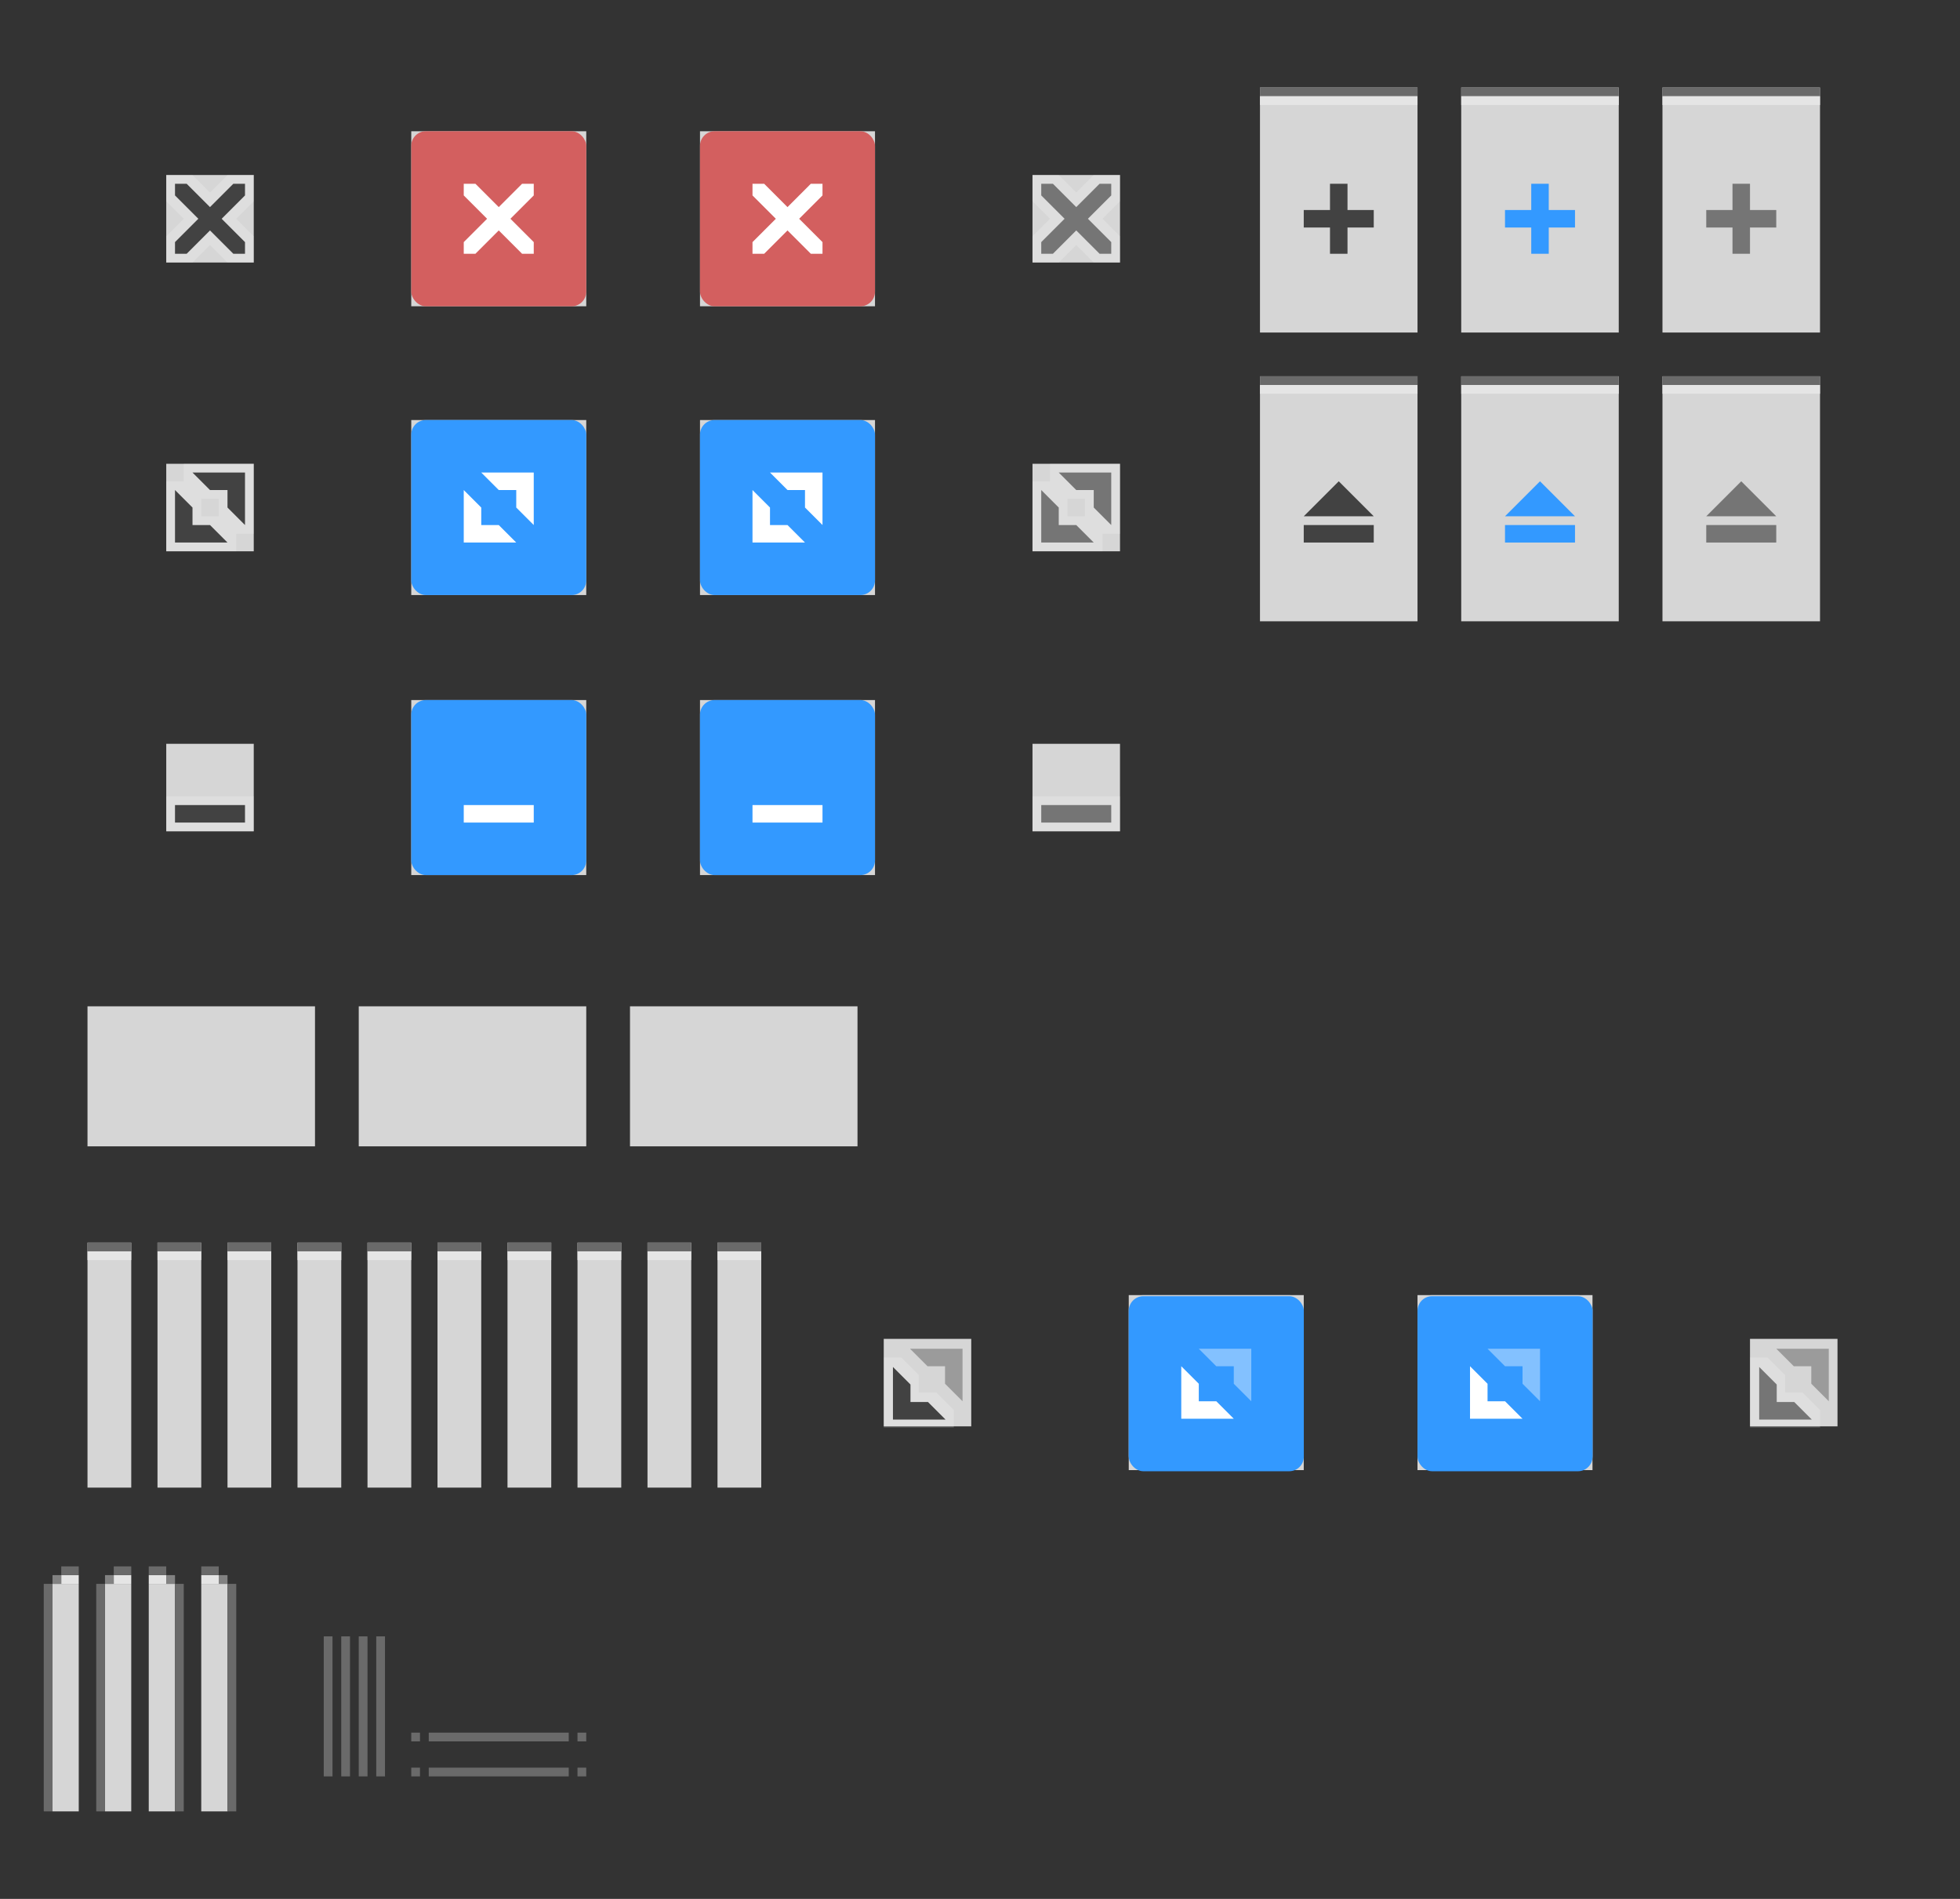 <?xml version="1.0" encoding="UTF-8" standalone="no"?>
<!-- Created with Inkscape (http://www.inkscape.org/) -->

<svg
   xmlns:osb="http://www.openswatchbook.org/uri/2009/osb"
   xmlns:dc="http://purl.org/dc/elements/1.1/"
   xmlns:cc="http://creativecommons.org/ns#"
   xmlns:rdf="http://www.w3.org/1999/02/22-rdf-syntax-ns#"
   xmlns:svg="http://www.w3.org/2000/svg"
   xmlns="http://www.w3.org/2000/svg"
   xmlns:xlink="http://www.w3.org/1999/xlink"
   xmlns:sodipodi="http://sodipodi.sourceforge.net/DTD/sodipodi-0.dtd"
   xmlns:inkscape="http://www.inkscape.org/namespaces/inkscape"
   width="224"
   height="217"
   viewBox="0 0 224 217"
   id="svg2"
   version="1.1"
   inkscape:version="0.92.2 2405546, 2018-03-11"
   sodipodi:docname="assets.svg">
  <rect x="0" y="0" width="224" height="217" fill="#333333" stroke="none"/>
  <defs
     id="defs4">
    <linearGradient
       id="selected_bg_color"
       osb:paint="solid">
      <stop
         style="stop-color:#5294e2;stop-opacity:1;"
         offset="0"
         id="stop4407" />
    </linearGradient>
    <linearGradient
       id="selected_fg_color"
       osb:paint="solid">
      <stop
         style="stop-color:#ffffffgit;stop-opacity:1;"
         offset="0"
         id="stop4402" />
    </linearGradient>
  </defs>
  <sodipodi:namedview
     id="base"
     pagecolor="#ffffff"
     bordercolor="#666666"
     borderopacity="1.0"
     inkscape:pageopacity="0.0"
     inkscape:pageshadow="2"
     inkscape:zoom="1"
     inkscape:cx="180.68611"
     inkscape:cy="181.30713"
     inkscape:document-units="px"
     inkscape:current-layer="layer1"
     showgrid="true"
     units="px"
     inkscape:snap-bbox="true"
     inkscape:bbox-paths="true"
     inkscape:bbox-nodes="true"
     inkscape:snap-bbox-edge-midpoints="false"
     inkscape:snap-bbox-midpoints="true"
     inkscape:object-paths="true"
     inkscape:snap-intersection-paths="false"
     inkscape:object-nodes="true"
     inkscape:snap-nodes="true"
     fit-margin-top="10"
     fit-margin-left="10"
     fit-margin-right="10"
     fit-margin-bottom="10"
     inkscape:window-width="1857"
     inkscape:window-height="926"
     inkscape:window-x="63"
     inkscape:window-y="27"
     inkscape:window-maximized="1">
    <inkscape:grid
       type="xygrid"
       id="grid4136"
       originx="5"
       originy="-288" />
  </sodipodi:namedview>
  <g
     inkscape:label="Ebene 1"
     inkscape:groupmode="layer"
     id="layer1"
     transform="translate(5,-547.362)">
    <rect
       style="opacity:1;fill:#d6d6d6;fill-opacity:1;stroke:none;stroke-width:1;stroke-linecap:butt;stroke-linejoin:round;stroke-miterlimit:4;stroke-dasharray:none;stroke-dashoffset:0;stroke-opacity:1"
       id="menu-active"
       width="26"
       height="16"
       x="5"
       y="662.362"
       inkscape:label="#rect4138-3" />
    <use
       x="0"
       y="0"
       xlink:href="#menu-active"
       id="menu-inactive"
       transform="translate(62,-2.2617187e-5)"
       width="100%"
       height="100%"
       inkscape:label="#use5268" />
    <use
       x="0"
       y="0"
       xlink:href="#menu-active"
       id="menu-pressed"
       transform="translate(31,-2.2617187e-5)"
       width="100%"
       height="100%"
       inkscape:label="#use5270" />
    <rect
       style="opacity:1;fill:#6a6a6a;fill-opacity:1;stroke:none;stroke-width:1;stroke-linecap:butt;stroke-linejoin:round;stroke-miterlimit:4;stroke-dasharray:none;stroke-dashoffset:0;stroke-opacity:1"
       id="right-active"
       width="1"
       height="16"
       x="-37"
       y="734.362"
       inkscape:label="#rect4138-3"
       transform="scale(-1,1)" />
    <rect
       style="opacity:1;fill:#6a6a6a;fill-opacity:1;stroke:none;stroke-width:1;stroke-linecap:butt;stroke-linejoin:round;stroke-miterlimit:4;stroke-dasharray:none;stroke-dashoffset:0;stroke-opacity:1"
       id="right-inactive"
       width="1"
       height="16"
       x="-39"
       y="734.362"
       inkscape:label="#rect4138-3"
       transform="scale(-1,1)" />
    <rect
       style="opacity:1;fill:#6a6a6a;fill-opacity:1;stroke:none;stroke-width:0.577;stroke-linecap:butt;stroke-linejoin:round;stroke-miterlimit:4;stroke-dasharray:none;stroke-dashoffset:0;stroke-opacity:1"
       id="bottom-inactive"
       width="1"
       height="16"
       x="-750.362"
       y="-60"
       inkscape:label="#rect4138-3"
       transform="matrix(0,-1,-1,0,0,0)" />
    <rect
       style="opacity:1;fill:#6a6a6a;fill-opacity:1;stroke:none;stroke-width:1;stroke-linecap:butt;stroke-linejoin:round;stroke-miterlimit:4;stroke-dasharray:none;stroke-dashoffset:0;stroke-opacity:1"
       id="left-active"
       width="1"
       height="16"
       x="-33"
       y="734.362"
       inkscape:label="#rect4138-3"
       transform="scale(-1,1)" />
    <rect
       style="opacity:1;fill:#6a6a6a;fill-opacity:1;stroke:none;stroke-width:1;stroke-linecap:butt;stroke-linejoin:round;stroke-miterlimit:4;stroke-dasharray:none;stroke-dashoffset:0;stroke-opacity:1"
       id="left-inactive"
       width="1"
       height="16"
       x="-35"
       y="734.362"
       inkscape:label="#rect4138-3"
       transform="scale(-1,1)" />
    <rect
       style="opacity:1;fill:#6a6a6a;fill-opacity:1;stroke:none;stroke-width:0.577;stroke-linecap:butt;stroke-linejoin:round;stroke-miterlimit:4;stroke-dasharray:none;stroke-dashoffset:0;stroke-opacity:1"
       id="bottom-active"
       width="1"
       height="16"
       x="-746.362"
       y="-60"
       inkscape:label="#rect4138-3"
       transform="matrix(0,-1,-1,0,0,0)" />
    <rect
       style="opacity:1;fill:#6a6a6a;fill-opacity:1;stroke:none;stroke-width:1;stroke-miterlimit:4;stroke-dasharray:none;stroke-opacity:0.063"
       id="bottom-left-active"
       width="1"
       height="1"
       x="42"
       y="745.362"
       inkscape:label="#rect7058" />
    <rect
       inkscape:label="#rect7058"
       y="749.362"
       x="42"
       height="1"
       width="1"
       id="bottom-left-inactive"
       style="opacity:1;fill:#6a6a6a;fill-opacity:1;stroke:none;stroke-width:1;stroke-miterlimit:4;stroke-dasharray:none;stroke-opacity:0.063" />
    <rect
       inkscape:label="#rect7058"
       y="745.362"
       x="61"
       height="1"
       width="1"
       id="bottom-right-active"
       style="opacity:1;fill:#6a6a6a;fill-opacity:1;stroke:none;stroke-width:1;stroke-miterlimit:4;stroke-dasharray:none;stroke-opacity:0.063" />
    <rect
       style="opacity:1;fill:#6a6a6a;fill-opacity:1;stroke:none;stroke-width:1;stroke-miterlimit:4;stroke-dasharray:none;stroke-opacity:0.063"
       id="bottom-right-inactive"
       width="1"
       height="1"
       x="61"
       y="749.362"
       inkscape:label="#rect7058" />
    <g
       id="close-prelight"
       inkscape:label="#g1213">
      <rect
         style="opacity:1;fill:#d6d6d6;fill-opacity:0;stroke:none;stroke-width:1;stroke-linecap:butt;stroke-linejoin:round;stroke-miterlimit:4;stroke-dasharray:none;stroke-dashoffset:0;stroke-opacity:1"
         id="rect1072"
         width="28"
         height="28"
         x="38"
         y="557.362" />
      <rect
         y="562.362"
         x="42"
         height="20"
         width="20"
         id="rect1206"
         style="fill:#d6d6d6;fill-opacity:1" />
      <g
         transform="translate(-150,-198)"
         id="g1080"
         inkscape:label="#g5699">
        <rect
           style="opacity:1;fill:#d35f5f;fill-opacity:1;stroke:none;stroke-width:1;stroke-miterlimit:4;stroke-dasharray:none;stroke-dashoffset:0;stroke-opacity:1"
           id="rect1076"
           width="20"
           height="20"
           x="192"
           y="760.362"
           ry="1.667" />
        <path
           style="fill:#ffffff;fill-opacity:1;stroke:none"
           d="m 198,766.362 v 1.333 l 2.667,2.667 L 198,773.029 v 1.333 h 1.333 L 202,771.695 l 2.667,2.667 H 206 v -1.333 L 203.333,770.362 206,767.695 v -1.333 h -1.333 L 202,769.029 l -2.667,-2.667 z"
           id="path1078"
           inkscape:connector-curvature="0" />
      </g>
    </g>
    <g
       id="close-active"
       inkscape:label="#g1178">
      <rect
         y="557.362"
         x="5"
         height="28"
         width="28"
         id="rect4138"
         style="opacity:1;fill:#d6d6d6;fill-opacity:0;stroke:none;stroke-width:1;stroke-linecap:butt;stroke-linejoin:round;stroke-miterlimit:4;stroke-dasharray:none;stroke-dashoffset:0;stroke-opacity:1" />
      <rect
         y="567.362"
         x="14"
         height="10"
         width="10"
         id="rect1170"
         style="fill:#d6d6d6;fill-opacity:1" />
      <g
         inkscape:label="#g6153"
         id="titlebutton-close"
         transform="translate(-183,-198)">
        <rect
           ry="1.667"
           y="760.362"
           x="192"
           height="20"
           width="20"
           id="rect7128"
           style="opacity:1;fill:#3399ff;fill-opacity:0;stroke:none;stroke-width:1;stroke-miterlimit:4;stroke-dasharray:none;stroke-dashoffset:0;stroke-opacity:1" />
        <path
           style="fill:#ffffff;fill-opacity:0.196;fill-rule:evenodd;stroke:none;stroke-width:1px;stroke-linecap:butt;stroke-linejoin:miter;stroke-opacity:1"
           d="m 197,765.362 v 3 l 2,2 -2,2 v 3 h 3 l 2,-2 2,2 h 3 v -3 l -2,-2 2,-2 v -3 h -3 l -2,2 -2,-2 z"
           id="path4463"
           inkscape:connector-curvature="0" />
        <path
           inkscape:connector-curvature="0"
           id="path4359"
           d="m 198,766.362 v 1.333 l 2.667,2.667 L 198,773.029 v 1.333 h 1.333 L 202,771.695 l 2.667,2.667 H 206 v -1.333 L 203.333,770.362 206,767.695 v -1.333 h -1.333 L 202,769.029 l -2.667,-2.667 z"
           style="fill:#424242;fill-opacity:1;stroke:none" />
      </g>
    </g>
    <g
       id="maximize-active"
       inkscape:label="#g1135">
      <rect
         y="600.362"
         x="14"
         height="10"
         width="10"
         id="rect1127"
         style="fill:#d6d6d6;fill-opacity:1" />
      <rect
         style="opacity:1;fill:#d6d6d6;fill-opacity:0;stroke:none;stroke-width:1;stroke-linecap:butt;stroke-linejoin:round;stroke-miterlimit:4;stroke-dasharray:none;stroke-dashoffset:0;stroke-opacity:1"
         id="rect6842"
         width="28"
         height="28"
         x="5"
         y="590.362" />
      <g
         inkscape:label="#g6148"
         id="titlebutton-maximize"
         transform="translate(-159,-165)">
        <rect
           style="opacity:1;fill:#4a90d9;fill-opacity:0;stroke:none;stroke-width:1;stroke-miterlimit:4;stroke-dasharray:none;stroke-dashoffset:0;stroke-opacity:1"
           id="rect7132"
           width="20"
           height="20"
           x="168"
           y="760.362"
           ry="1.667" />
        <path
           style="fill:#ffffff;fill-opacity:0.196;fill-rule:evenodd;stroke:none;stroke-width:1px;stroke-linecap:butt;stroke-linejoin:miter;stroke-opacity:1"
           d="m 175,765.362 v 2 h -2 v 8 h 8 v -2 H 183 v -8 z m 2,4 h 2 v 2 h -2 z"
           id="path6131"
           inkscape:connector-curvature="0" />
        <path
           style="fill:#424242;fill-opacity:1;fill-rule:evenodd;stroke:none;stroke-width:1px;stroke-linecap:butt;stroke-linejoin:miter;stroke-opacity:1"
           d="m 176,766.362 2,2 h 2 v 2 l 2,2 v -6 z m -2,2 v 6 h 6 l -2,-2 h -2 v -2 z"
           id="path5239"
           inkscape:connector-curvature="0" />
      </g>
    </g>
    <g
       id="maximize-prelight"
       inkscape:label="#g1099">
      <rect
         y="590.362"
         x="38"
         height="28"
         width="28"
         id="rect1080"
         style="fill:#6a6a6a;fill-opacity:0" />
      <rect
         ry="2.841797e-05"
         y="595.362"
         x="42"
         height="20"
         width="20"
         id="rect1078"
         style="fill:#d6d6d6;fill-opacity:1" />
      <g
         inkscape:label="#g5725"
         id="titlebutton-maximize-hover"
         transform="translate(-126,-197)">
        <rect
           ry="1.667"
           y="792.362"
           x="168"
           height="20"
           width="20"
           id="rect6161"
           style="opacity:1;fill:#3399ff;fill-opacity:1;stroke:none;stroke-width:1;stroke-miterlimit:4;stroke-dasharray:none;stroke-dashoffset:0;stroke-opacity:1" />
        <path
           inkscape:connector-curvature="0"
           id="path6153"
           d="m 176,798.362 2,2 h 2 v 2 l 2,2 v -6 z m -2,2 v 6 h 6 l -2,-2 h -2 v -2 z"
           style="fill:#ffffff;fill-opacity:1;fill-rule:evenodd;stroke:none;stroke-width:1px;stroke-linecap:butt;stroke-linejoin:miter;stroke-opacity:1" />
      </g>
    </g>
    <g
       id="hide-active"
       inkscape:label="#g1096">
      <rect
         style="opacity:1;fill:#d6d6d6;fill-opacity:0;stroke:none;stroke-width:1;stroke-linecap:butt;stroke-linejoin:round;stroke-miterlimit:4;stroke-dasharray:none;stroke-dashoffset:0;stroke-opacity:1"
         id="rect6948"
         width="28"
         height="28"
         x="5"
         y="622.362" />
      <rect
         y="632.362"
         x="14"
         height="10"
         width="10"
         id="rect1074"
         style="fill:#d6d6d6;fill-opacity:1" />
      <g
         inkscape:label="#g6143"
         id="titlebutton-minimize"
         transform="translate(-135,-133)">
        <rect
           ry="1.667"
           y="760.362"
           x="144"
           height="20"
           width="20"
           id="rect7130"
           style="opacity:1;fill:#4a90d9;fill-opacity:0;stroke:none;stroke-width:1;stroke-miterlimit:4;stroke-dasharray:none;stroke-dashoffset:0;stroke-opacity:1" />
        <rect
           style="opacity:1;fill:#ffffff;fill-opacity:0.196;stroke:none;stroke-width:1;stroke-miterlimit:4;stroke-dasharray:none;stroke-dashoffset:0;stroke-opacity:1"
           id="rect4470"
           width="10"
           height="4"
           x="149"
           y="771.362" />
        <rect
           style="opacity:1;fill:#424242;fill-opacity:1;stroke:none;stroke-width:1;stroke-miterlimit:4;stroke-dasharray:none;stroke-dashoffset:0;stroke-opacity:1"
           id="rect4459"
           width="8"
           height="2"
           x="150"
           y="772.362" />
      </g>
    </g>
    <g
       id="hide-prelight"
       inkscape:label="#g1117">
      <rect
         style="opacity:1;fill:#d6d6d6;fill-opacity:0;stroke:none;stroke-width:1;stroke-linecap:butt;stroke-linejoin:round;stroke-miterlimit:4;stroke-dasharray:none;stroke-dashoffset:0;stroke-opacity:1"
         id="rect6973"
         width="28"
         height="28"
         x="38"
         y="622.362" />
      <rect
         y="627.362"
         x="42"
         height="20"
         width="20"
         id="rect1098"
         style="fill:#d6d6d6;fill-opacity:1" />
      <g
         inkscape:label="#g5713"
         id="titlebutton-minimize-hover"
         transform="translate(-102,-165)">
        <rect
           style="opacity:1;fill:#3399ff;fill-opacity:1;stroke:none;stroke-width:1;stroke-miterlimit:4;stroke-dasharray:none;stroke-dashoffset:0;stroke-opacity:1"
           id="rect6163"
           width="20"
           height="20"
           x="144"
           y="792.362"
           ry="1.667" />
        <rect
           y="804.362"
           x="150"
           height="2"
           width="8"
           id="rect6149"
           style="opacity:1;fill:#ffffff;fill-opacity:1;stroke:none;stroke-width:1;stroke-miterlimit:4;stroke-dasharray:none;stroke-dashoffset:0;stroke-opacity:1" />
      </g>
    </g>
    <g
       id="stick-active"
       inkscape:label="#g1299">
      <g
         id="g7303"
         transform="matrix(0.643,0,0,1,154.429,-171)"
         inkscape:label="#g7133">
        <rect
           style="opacity:1;fill:#d6d6d6;fill-opacity:1;stroke:none;stroke-width:1;stroke-linecap:butt;stroke-linejoin:round;stroke-miterlimit:4;stroke-dasharray:none;stroke-dashoffset:0;stroke-opacity:1"
           id="rect7299"
           width="28"
           height="28"
           x="-24"
           y="728.362" />
        <rect
           style="opacity:1;fill:#6a6a6a;fill-opacity:1;stroke:none;stroke-width:1;stroke-linecap:butt;stroke-linejoin:round;stroke-miterlimit:4;stroke-dasharray:none;stroke-dashoffset:0;stroke-opacity:1"
           id="rect7301"
           width="28"
           height="1"
           x="-24"
           y="728.362" />
      </g>
      <g
         style="fill:#424242;fill-opacity:1"
         transform="translate(-4,4)"
         id="g5140">
        <rect
           style="opacity:1;fill:#424242;fill-opacity:1;stroke:none;stroke-width:1;stroke-linecap:butt;stroke-linejoin:round;stroke-miterlimit:4;stroke-dasharray:none;stroke-dashoffset:0;stroke-opacity:1"
           id="rect5123"
           width="2"
           height="8"
           x="151"
           y="564.362" />
        <rect
           style="opacity:1;fill:#424242;fill-opacity:1;stroke:none;stroke-width:1;stroke-linecap:butt;stroke-linejoin:round;stroke-miterlimit:4;stroke-dasharray:none;stroke-dashoffset:0;stroke-opacity:1"
           id="rect5123-1"
           width="2"
           height="8"
           x="567.362"
           y="-156"
           transform="rotate(90)" />
      </g>
      <rect
         y="558.362"
         x="139"
         height="1"
         width="18"
         id="rect3061"
         style="fill:#e5e5e5;fill-opacity:1" />
    </g>
    <g
       id="stick-pressed"
       inkscape:label="#g1315">
      <g
         inkscape:label="#g7133"
         transform="matrix(0.643,0,0,1,177.429,-171)"
         id="g7346">
        <rect
           y="728.362"
           x="-24"
           height="28"
           width="28"
           id="rect7342"
           style="opacity:1;fill:#d6d6d6;fill-opacity:1;stroke:none;stroke-width:1;stroke-linecap:butt;stroke-linejoin:round;stroke-miterlimit:4;stroke-dasharray:none;stroke-dashoffset:0;stroke-opacity:1" />
        <rect
           y="728.362"
           x="-24"
           height="1"
           width="28"
           id="rect7344"
           style="opacity:1;fill:#6a6a6a;fill-opacity:1;stroke:none;stroke-width:1;stroke-linecap:butt;stroke-linejoin:round;stroke-miterlimit:4;stroke-dasharray:none;stroke-dashoffset:0;stroke-opacity:1" />
      </g>
      <g
         style="fill:#4a90d9;fill-opacity:1"
         transform="translate(19,4)"
         id="g5140-7">
        <rect
           style="opacity:1;fill:#3399ff;fill-opacity:1;stroke:none;stroke-width:1;stroke-linecap:butt;stroke-linejoin:round;stroke-miterlimit:4;stroke-dasharray:none;stroke-dashoffset:0;stroke-opacity:1"
           id="rect5123-7"
           width="2"
           height="8"
           x="151"
           y="564.362" />
        <rect
           style="opacity:1;fill:#3399ff;fill-opacity:1;stroke:none;stroke-width:1;stroke-linecap:butt;stroke-linejoin:round;stroke-miterlimit:4;stroke-dasharray:none;stroke-dashoffset:0;stroke-opacity:1"
           id="rect5123-1-1"
           width="2"
           height="8"
           x="567.362"
           y="-156"
           transform="rotate(90)" />
      </g>
      <rect
         y="558.362"
         x="162"
         height="1"
         width="18"
         id="rect3063"
         style="fill:#e5e5e5;fill-opacity:1" />
    </g>
    <g
       id="stick-inactive"
       inkscape:label="#g1331">
      <g
         inkscape:label="#g7133"
         transform="matrix(0.643,0,0,1,200.429,-171)"
         id="g7352">
        <rect
           y="728.362"
           x="-24"
           height="28"
           width="28"
           id="rect7348"
           style="opacity:1;fill:#d6d6d6;fill-opacity:1;stroke:none;stroke-width:1;stroke-linecap:butt;stroke-linejoin:round;stroke-miterlimit:4;stroke-dasharray:none;stroke-dashoffset:0;stroke-opacity:1" />
        <rect
           y="728.362"
           x="-24"
           height="1"
           width="28"
           id="rect7350"
           style="opacity:1;fill:#6a6a6a;fill-opacity:1;stroke:none;stroke-width:1;stroke-linecap:butt;stroke-linejoin:round;stroke-miterlimit:4;stroke-dasharray:none;stroke-dashoffset:0;stroke-opacity:1" />
      </g>
      <g
         style="fill:#757575;fill-opacity:1"
         transform="translate(42,4)"
         id="g5140-1">
        <rect
           style="opacity:1;fill:#757575;fill-opacity:1;stroke:none;stroke-width:1;stroke-linecap:butt;stroke-linejoin:round;stroke-miterlimit:4;stroke-dasharray:none;stroke-dashoffset:0;stroke-opacity:1"
           id="rect5123-5"
           width="2"
           height="8"
           x="151"
           y="564.362" />
        <rect
           style="opacity:1;fill:#757575;fill-opacity:1;stroke:none;stroke-width:1;stroke-linecap:butt;stroke-linejoin:round;stroke-miterlimit:4;stroke-dasharray:none;stroke-dashoffset:0;stroke-opacity:1"
           id="rect5123-1-9"
           width="2"
           height="8"
           x="567.362"
           y="-156"
           transform="rotate(90)" />
      </g>
      <rect
         y="558.362"
         x="185"
         height="1"
         width="18"
         id="rect3065"
         style="fill:#e5e5e5;fill-opacity:1" />
    </g>
    <g
       id="shade-active"
       inkscape:label="#g1251">
      <g
         id="g7454"
         transform="matrix(0.643,0,0,1,154.429,-138)"
         inkscape:label="#g7133">
        <rect
           style="opacity:1;fill:#d6d6d6;fill-opacity:1;stroke:none;stroke-width:1;stroke-linecap:butt;stroke-linejoin:round;stroke-miterlimit:4;stroke-dasharray:none;stroke-dashoffset:0;stroke-opacity:1"
           id="rect7450"
           width="28"
           height="28"
           x="-24"
           y="728.362" />
        <rect
           style="opacity:1;fill:#6a6a6a;fill-opacity:1;stroke:none;stroke-width:1;stroke-linecap:butt;stroke-linejoin:round;stroke-miterlimit:4;stroke-dasharray:none;stroke-dashoffset:0;stroke-opacity:1"
           id="rect7452"
           width="28"
           height="1"
           x="-24"
           y="728.362" />
      </g>
      <g
         style="fill:#424242;fill-opacity:1"
         transform="translate(-6,-3.2617187e-5)"
         id="g5193">
        <rect
           transform="rotate(90)"
           y="-158"
           x="607.362"
           height="8"
           width="2"
           id="rect5123-1-7"
           style="opacity:1;fill:#424242;fill-opacity:1;stroke:none;stroke-width:1;stroke-linecap:butt;stroke-linejoin:round;stroke-miterlimit:4;stroke-dasharray:none;stroke-dashoffset:0;stroke-opacity:1" />
        <path
           style="opacity:1;fill:#424242;fill-opacity:1;stroke:none;stroke-width:1;stroke-linecap:butt;stroke-linejoin:round;stroke-miterlimit:4;stroke-dasharray:none;stroke-dashoffset:0;stroke-opacity:1"
           d="m 154,602.362 4,4 h -8 z"
           id="rect5190"
           inkscape:connector-curvature="0"
           sodipodi:nodetypes="cccc" />
      </g>
      <rect
         y="591.362"
         x="139"
         height="1"
         width="18"
         id="rect3067"
         style="fill:#e5e5e5;fill-opacity:1" />
    </g>
    <g
       id="shade-pressed"
       inkscape:label="#g1267">
      <g
         inkscape:label="#g7133"
         transform="matrix(0.643,0,0,1,177.429,-138)"
         id="g7474">
        <rect
           y="728.362"
           x="-24"
           height="28"
           width="28"
           id="rect7470"
           style="opacity:1;fill:#d6d6d6;fill-opacity:1;stroke:none;stroke-width:1;stroke-linecap:butt;stroke-linejoin:round;stroke-miterlimit:4;stroke-dasharray:none;stroke-dashoffset:0;stroke-opacity:1" />
        <rect
           y="728.362"
           x="-24"
           height="1"
           width="28"
           id="rect7472"
           style="opacity:1;fill:#6a6a6a;fill-opacity:1;stroke:none;stroke-width:1;stroke-linecap:butt;stroke-linejoin:round;stroke-miterlimit:4;stroke-dasharray:none;stroke-dashoffset:0;stroke-opacity:1" />
      </g>
      <g
         style="fill:#4a90d9;fill-opacity:1"
         transform="translate(17,-3.2617187e-5)"
         id="g5193-7">
        <rect
           transform="rotate(90)"
           y="-158"
           x="607.362"
           height="8"
           width="2"
           id="rect5123-1-7-6"
           style="opacity:1;fill:#3399ff;fill-opacity:1;stroke:none;stroke-width:1;stroke-linecap:butt;stroke-linejoin:round;stroke-miterlimit:4;stroke-dasharray:none;stroke-dashoffset:0;stroke-opacity:1" />
        <path
           style="opacity:1;fill:#3399ff;fill-opacity:1;stroke:none;stroke-width:1;stroke-linecap:butt;stroke-linejoin:round;stroke-miterlimit:4;stroke-dasharray:none;stroke-dashoffset:0;stroke-opacity:1"
           d="m 154,602.362 4,4 h -8 z"
           id="rect5190-7"
           inkscape:connector-curvature="0"
           sodipodi:nodetypes="cccc" />
      </g>
      <rect
         y="591.362"
         x="162"
         height="1"
         width="18"
         id="rect3069"
         style="fill:#e5e5e5;fill-opacity:1" />
    </g>
    <g
       id="shade-inactive"
       inkscape:label="#g1283">
      <g
         inkscape:label="#g7133"
         transform="matrix(0.643,0,0,1,200.429,-138)"
         id="g7480">
        <rect
           y="728.362"
           x="-24"
           height="28"
           width="28"
           id="rect7476"
           style="opacity:1;fill:#d6d6d6;fill-opacity:1;stroke:none;stroke-width:1;stroke-linecap:butt;stroke-linejoin:round;stroke-miterlimit:4;stroke-dasharray:none;stroke-dashoffset:0;stroke-opacity:1" />
        <rect
           y="728.362"
           x="-24"
           height="1"
           width="28"
           id="rect7478"
           style="opacity:1;fill:#6a6a6a;fill-opacity:1;stroke:none;stroke-width:1;stroke-linecap:butt;stroke-linejoin:round;stroke-miterlimit:4;stroke-dasharray:none;stroke-dashoffset:0;stroke-opacity:1" />
      </g>
      <g
         style="fill:#757575;fill-opacity:1"
         transform="translate(40,-3.2617187e-5)"
         id="g5193-3">
        <rect
           transform="rotate(90)"
           y="-158"
           x="607.362"
           height="8"
           width="2"
           id="rect5123-1-7-65"
           style="opacity:1;fill:#757575;fill-opacity:1;stroke:none;stroke-width:1;stroke-linecap:butt;stroke-linejoin:round;stroke-miterlimit:4;stroke-dasharray:none;stroke-dashoffset:0;stroke-opacity:1" />
        <path
           style="opacity:1;fill:#757575;fill-opacity:1;stroke:none;stroke-width:1;stroke-linecap:butt;stroke-linejoin:round;stroke-miterlimit:4;stroke-dasharray:none;stroke-dashoffset:0;stroke-opacity:1"
           d="m 154,602.362 4,4 h -8 z"
           id="rect5190-6"
           inkscape:connector-curvature="0"
           sodipodi:nodetypes="cccc" />
      </g>
      <rect
         y="591.362"
         x="185"
         height="1"
         width="18"
         id="rect3071"
         style="fill:#e5e5e5;fill-opacity:1" />
    </g>
    <g
       id="maximize-toggled-active"
       inkscape:label="#g1163">
      <rect
         y="690.362"
         x="87"
         height="28"
         width="28"
         id="rect990"
         style="opacity:1;fill:#d6d6d6;fill-opacity:0;stroke:none;stroke-width:1;stroke-linecap:butt;stroke-linejoin:round;stroke-miterlimit:4;stroke-dasharray:none;stroke-dashoffset:0;stroke-opacity:1" />
      <rect
         y="700.362"
         x="96"
         height="10"
         width="10"
         id="rect1146"
         style="fill:#d6d6d6;fill-opacity:1" />
      <g
         inkscape:label="#g1159"
         id="titlebutton-unmaximize"
         transform="matrix(3.78,0,0,3.78,67,-303.157)">
        <rect
           ry="0.441"
           y="264.192"
           x="6.35"
           height="5.292"
           width="5.292"
           id="rect1099"
           style="opacity:1;fill:#4a90d9;fill-opacity:0;stroke:none;stroke-width:0.265;stroke-miterlimit:4;stroke-dasharray:none;stroke-dashoffset:0;stroke-opacity:1" />
        <path
           sodipodi:nodetypes="cccccccccccccc"
           inkscape:connector-curvature="0"
           id="path1101"
           d="m 9.26,267.102 -1.058,-1.058 -0.529,-5e-5 v 2.117 h 2.117 l 7.9e-6,-0.529 -0.529,-0.529 H 8.731 Z m -1.058,-1.058 1.058,1.058 H 8.731 v -0.529 z"
           style="fill:#ffffff;fill-opacity:0.196;fill-rule:evenodd;stroke:none;stroke-width:0.265px;stroke-linecap:butt;stroke-linejoin:miter;stroke-opacity:1" />
        <path
           style="fill:#424242;fill-opacity:1;fill-rule:evenodd;stroke:none;stroke-width:1px;stroke-linecap:butt;stroke-linejoin:miter;stroke-opacity:1"
           d="m 30,54 v 6 h 6 l -2,-2 h -2 v -2 z"
           transform="matrix(0.265,0,0,0.265,0,252.021)"
           id="path1103"
           inkscape:connector-curvature="0" />
        <path
           id="path1130"
           d="m 10.054,267.367 v -1.587 H 8.467 l 0.529,0.529 h 0.529 v 0.529 z"
           style="fill:#424242;fill-opacity:0.392;fill-rule:evenodd;stroke:none;stroke-width:0.265px;stroke-linecap:butt;stroke-linejoin:miter;stroke-opacity:1"
           inkscape:connector-curvature="0" />
      </g>
    </g>
    <g
       id="maximize-toggled-prelight"
       inkscape:label="#g1208">
      <rect
         style="opacity:1;fill:#d6d6d6;fill-opacity:0;stroke:none;stroke-width:1;stroke-linecap:butt;stroke-linejoin:round;stroke-miterlimit:4;stroke-dasharray:none;stroke-dashoffset:0;stroke-opacity:1"
         id="rect1018"
         width="28"
         height="28"
         x="120"
         y="690.362" />
      <g
         transform="translate(-44,-97)"
         id="g1026"
         inkscape:label="#g5725">
        <rect
           style="opacity:1;fill:#4a90d9;fill-opacity:1;stroke:none;stroke-width:1;stroke-miterlimit:4;stroke-dasharray:none;stroke-dashoffset:0;stroke-opacity:1"
           id="rect1022"
           width="20"
           height="20"
           x="168"
           y="792.362"
           ry="1.667" />
        <path
           style="fill:#ffffff;fill-opacity:1;fill-rule:evenodd;stroke:none;stroke-width:1px;stroke-linecap:butt;stroke-linejoin:miter;stroke-opacity:1"
           d="m 176,798.362 2,2 h 2 v 2 l 2,2 v -6 z m -2,2 v 6 h 6 l -2,-2 h -2 v -2 z"
           id="path1024"
           inkscape:connector-curvature="0" />
      </g>
      <rect
         y="695.362"
         x="124"
         height="20"
         width="20"
         id="rect1181"
         style="fill:#d6d6d6;fill-opacity:1" />
      <g
         inkscape:label="#g1271"
         id="titlebutton-unmaximize-hover"
         transform="matrix(3.78,0,0,3.78,100,-325.158)">
        <rect
           style="opacity:1;fill:#3399ff;fill-opacity:1;stroke:none;stroke-width:0.265;stroke-miterlimit:4;stroke-dasharray:none;stroke-dashoffset:0;stroke-opacity:1"
           id="brainfart"
           width="5.292"
           height="5.292"
           x="6.35"
           y="270.012"
           ry="0.441"
           inkscape:label="#rect1107" />
        <path
           id="path1134"
           d="m 7.937,272.129 v 1.587 h 1.587 L 8.996,273.188 H 8.467 v -0.529 z"
           style="fill:#ffffff;fill-opacity:1;fill-rule:evenodd;stroke:none;stroke-width:0.265px;stroke-linecap:butt;stroke-linejoin:miter;stroke-opacity:1"
           inkscape:connector-curvature="0" />
        <path
           inkscape:connector-curvature="0"
           style="fill:#ffffff;fill-opacity:0.392;fill-rule:evenodd;stroke:none;stroke-width:0.265px;stroke-linecap:butt;stroke-linejoin:miter;stroke-opacity:1"
           d="m 10.054,273.188 v -1.587 H 8.467 l 0.529,0.529 h 0.529 v 0.529 z"
           id="path1136" />
      </g>
    </g>
    <g
       id="title-1-active"
       inkscape:label="#g3287">
      <rect
         y="689.362"
         x="5"
         height="28"
         width="5"
         id="rect7153"
         style="opacity:1;fill:#d6d6d6;fill-opacity:1;stroke:none;stroke-width:0.423;stroke-linecap:butt;stroke-linejoin:round;stroke-miterlimit:4;stroke-dasharray:none;stroke-dashoffset:0;stroke-opacity:1" />
      <rect
         y="689.362"
         x="5"
         height="1"
         width="5"
         id="rect7155"
         style="opacity:1;fill:#6a6a6a;fill-opacity:1;stroke:none;stroke-width:0.423;stroke-linecap:butt;stroke-linejoin:round;stroke-miterlimit:4;stroke-dasharray:none;stroke-dashoffset:0;stroke-opacity:1" />
      <rect
         y="690.362"
         x="5"
         height="1"
         width="5"
         id="rect3262"
         style="fill:#e5e5e5;fill-opacity:1" />
    </g>
    <g
       id="title-2-active"
       inkscape:label="#g3294">
      <rect
         style="opacity:1;fill:#d6d6d6;fill-opacity:1;stroke:none;stroke-width:0.423;stroke-linecap:butt;stroke-linejoin:round;stroke-miterlimit:4;stroke-dasharray:none;stroke-dashoffset:0;stroke-opacity:1"
         id="rect7213"
         width="5"
         height="28"
         x="13"
         y="689.362" />
      <rect
         style="opacity:1;fill:#6a6a6a;fill-opacity:1;stroke:none;stroke-width:0.423;stroke-linecap:butt;stroke-linejoin:round;stroke-miterlimit:4;stroke-dasharray:none;stroke-dashoffset:0;stroke-opacity:1"
         id="rect7215"
         width="5"
         height="1"
         x="13"
         y="689.362" />
      <rect
         y="690.362"
         x="13"
         height="1"
         width="5"
         id="rect3264"
         style="fill:#e5e5e5;fill-opacity:1" />
    </g>
    <g
       id="title-3-active"
       inkscape:label="#g3301">
      <rect
         y="689.362"
         x="21"
         height="28"
         width="5"
         id="rect7219"
         style="opacity:1;fill:#d6d6d6;fill-opacity:1;stroke:none;stroke-width:0.423;stroke-linecap:butt;stroke-linejoin:round;stroke-miterlimit:4;stroke-dasharray:none;stroke-dashoffset:0;stroke-opacity:1" />
      <rect
         y="689.362"
         x="21"
         height="1"
         width="5"
         id="rect7221"
         style="opacity:1;fill:#6a6a6a;fill-opacity:1;stroke:none;stroke-width:0.423;stroke-linecap:butt;stroke-linejoin:round;stroke-miterlimit:4;stroke-dasharray:none;stroke-dashoffset:0;stroke-opacity:1" />
      <rect
         y="690.362"
         x="21"
         height="1"
         width="5"
         id="rect3266"
         style="fill:#e5e5e5;fill-opacity:1" />
    </g>
    <g
       id="title-4-active"
       inkscape:label="#g3308">
      <rect
         style="opacity:1;fill:#d6d6d6;fill-opacity:1;stroke:none;stroke-width:0.423;stroke-linecap:butt;stroke-linejoin:round;stroke-miterlimit:4;stroke-dasharray:none;stroke-dashoffset:0;stroke-opacity:1"
         id="rect7225"
         width="5"
         height="28"
         x="29"
         y="689.362" />
      <rect
         style="opacity:1;fill:#6a6a6a;fill-opacity:1;stroke:none;stroke-width:0.423;stroke-linecap:butt;stroke-linejoin:round;stroke-miterlimit:4;stroke-dasharray:none;stroke-dashoffset:0;stroke-opacity:1"
         id="rect7227"
         width="5"
         height="1"
         x="29"
         y="689.362" />
      <rect
         y="690.362"
         x="29"
         height="1"
         width="5"
         id="rect3268"
         style="fill:#e5e5e5;fill-opacity:1" />
    </g>
    <g
       id="title-5-active"
       inkscape:label="#g3315">
      <rect
         y="689.362"
         x="37"
         height="28"
         width="5"
         id="rect7231"
         style="opacity:1;fill:#d6d6d6;fill-opacity:1;stroke:none;stroke-width:0.423;stroke-linecap:butt;stroke-linejoin:round;stroke-miterlimit:4;stroke-dasharray:none;stroke-dashoffset:0;stroke-opacity:1" />
      <rect
         y="689.362"
         x="37"
         height="1"
         width="5"
         id="rect7233"
         style="opacity:1;fill:#6a6a6a;fill-opacity:1;stroke:none;stroke-width:0.423;stroke-linecap:butt;stroke-linejoin:round;stroke-miterlimit:4;stroke-dasharray:none;stroke-dashoffset:0;stroke-opacity:1" />
      <rect
         y="690.362"
         x="37"
         height="1"
         width="5"
         id="rect3270"
         style="fill:#e5e5e5;fill-opacity:1" />
    </g>
    <g
       id="title-1-inactive"
       inkscape:label="#g3322">
      <rect
         style="opacity:1;fill:#d6d6d6;fill-opacity:1;stroke:none;stroke-width:0.423;stroke-linecap:butt;stroke-linejoin:round;stroke-miterlimit:4;stroke-dasharray:none;stroke-dashoffset:0;stroke-opacity:1"
         id="rect7237"
         width="5"
         height="28"
         x="45"
         y="689.362" />
      <rect
         style="opacity:1;fill:#6a6a6a;fill-opacity:1;stroke:none;stroke-width:0.423;stroke-linecap:butt;stroke-linejoin:round;stroke-miterlimit:4;stroke-dasharray:none;stroke-dashoffset:0;stroke-opacity:1"
         id="rect7239"
         width="5"
         height="1"
         x="45"
         y="689.362" />
      <rect
         y="690.362"
         x="45"
         height="1"
         width="5"
         id="rect3272"
         style="fill:#e5e5e5;fill-opacity:1" />
    </g>
    <g
       id="title-2-inactive"
       inkscape:label="#g3329">
      <rect
         inkscape:label="#title-2-inactive"
         y="689.362"
         x="53"
         height="28"
         width="5"
         id="sdfg"
         style="opacity:1;fill:#d6d6d6;fill-opacity:1;stroke:none;stroke-width:0.423;stroke-linecap:butt;stroke-linejoin:round;stroke-miterlimit:4;stroke-dasharray:none;stroke-dashoffset:0;stroke-opacity:1" />
      <rect
         y="689.362"
         x="53"
         height="1"
         width="5"
         id="rect7245"
         style="opacity:1;fill:#6a6a6a;fill-opacity:1;stroke:none;stroke-width:0.423;stroke-linecap:butt;stroke-linejoin:round;stroke-miterlimit:4;stroke-dasharray:none;stroke-dashoffset:0;stroke-opacity:1" />
      <rect
         y="690.362"
         x="53"
         height="1"
         width="5"
         id="rect3274"
         style="fill:#e5e5e5;fill-opacity:1" />
    </g>
    <g
       id="title-3-inactive"
       inkscape:label="#g3336">
      <rect
         style="opacity:1;fill:#d6d6d6;fill-opacity:1;stroke:none;stroke-width:0.423;stroke-linecap:butt;stroke-linejoin:round;stroke-miterlimit:4;stroke-dasharray:none;stroke-dashoffset:0;stroke-opacity:1"
         id="rect7249"
         width="5"
         height="28"
         x="61"
         y="689.362" />
      <rect
         style="opacity:1;fill:#6a6a6a;fill-opacity:1;stroke:none;stroke-width:0.423;stroke-linecap:butt;stroke-linejoin:round;stroke-miterlimit:4;stroke-dasharray:none;stroke-dashoffset:0;stroke-opacity:1"
         id="rect7251"
         width="5"
         height="1"
         x="61"
         y="689.362" />
      <rect
         y="690.362"
         x="61"
         height="1"
         width="5"
         id="rect3276"
         style="fill:#e5e5e5;fill-opacity:1" />
    </g>
    <g
       id="title-4-inactive"
       inkscape:label="#g3343">
      <rect
         y="689.362"
         x="69"
         height="28"
         width="5"
         id="rect7255"
         style="opacity:1;fill:#d6d6d6;fill-opacity:1;stroke:none;stroke-width:0.423;stroke-linecap:butt;stroke-linejoin:round;stroke-miterlimit:4;stroke-dasharray:none;stroke-dashoffset:0;stroke-opacity:1" />
      <rect
         y="689.362"
         x="69"
         height="1"
         width="5"
         id="rect7257"
         style="opacity:1;fill:#6a6a6a;fill-opacity:1;stroke:none;stroke-width:0.423;stroke-linecap:butt;stroke-linejoin:round;stroke-miterlimit:4;stroke-dasharray:none;stroke-dashoffset:0;stroke-opacity:1" />
      <rect
         y="690.362"
         x="69"
         height="1"
         width="5"
         id="rect3278"
         style="fill:#e5e5e5;fill-opacity:1" />
    </g>
    <g
       id="title-5-inactive"
       inkscape:label="#g3350">
      <rect
         style="opacity:1;fill:#d6d6d6;fill-opacity:1;stroke:none;stroke-width:0.423;stroke-linecap:butt;stroke-linejoin:round;stroke-miterlimit:4;stroke-dasharray:none;stroke-dashoffset:0;stroke-opacity:1"
         id="rect7261"
         width="5"
         height="28"
         x="77"
         y="689.362" />
      <rect
         style="opacity:1;fill:#6a6a6a;fill-opacity:1;stroke:none;stroke-width:0.423;stroke-linecap:butt;stroke-linejoin:round;stroke-miterlimit:4;stroke-dasharray:none;stroke-dashoffset:0;stroke-opacity:1"
         id="rect7263"
         width="5"
         height="1"
         x="77"
         y="689.362" />
      <rect
         y="690.362"
         x="77"
         height="1"
         width="5"
         id="rect3280"
         style="fill:#e5e5e5;fill-opacity:1" />
    </g>
    <g
       id="top-right-active"
       transform="translate(12)"
       inkscape:label="#g4034">
      <rect
         y="728.362"
         x="0"
         height="26"
         width="3"
         id="rect4007"
         style="fill:#d6d6d6;fill-opacity:1;stroke-width:1.041" />
      <rect
         y="727.362"
         x="0"
         height="1"
         width="2"
         id="rect4009"
         style="fill:#e5e5e5;fill-opacity:1" />
      <rect
         y="727.362"
         x="2"
         height="1"
         width="1"
         id="rect4011"
         style="fill:#828282;fill-opacity:1" />
      <rect
         y="726.362"
         x="0"
         height="1"
         width="2"
         id="rect4013"
         style="fill:#6a6a6a;fill-opacity:1" />
      <rect
         y="728.362"
         x="3"
         height="26"
         width="1"
         id="rect4015"
         style="fill:#6a6a6a;fill-opacity:1;stroke-width:1.041" />
    </g>
    <g
       inkscape:label="#g4034"
       transform="translate(18)"
       id="top-right-inactive">
      <rect
         style="fill:#d6d6d6;fill-opacity:1;stroke-width:1.041"
         id="rect4036"
         width="3"
         height="26"
         x="0"
         y="728.362" />
      <rect
         style="fill:#e5e5e5;fill-opacity:1"
         id="rect4038"
         width="2"
         height="1"
         x="0"
         y="727.362" />
      <rect
         style="fill:#828282;fill-opacity:1"
         id="rect4040"
         width="1"
         height="1"
         x="2"
         y="727.362" />
      <rect
         style="fill:#6a6a6a;fill-opacity:1"
         id="rect4042"
         width="2"
         height="1"
         x="0"
         y="726.362" />
      <rect
         style="fill:#6a6a6a;fill-opacity:1;stroke-width:1.041"
         id="rect4044"
         width="1"
         height="26"
         x="3"
         y="728.362" />
    </g>
    <g
       inkscape:label="#g4034"
       transform="matrix(-1,0,0,1,10,0)"
       id="top-left-inactive">
      <rect
         style="fill:#d6d6d6;fill-opacity:1;stroke-width:1.041"
         id="rect4048"
         width="3"
         height="26"
         x="0"
         y="728.362" />
      <rect
         style="fill:#e5e5e5;fill-opacity:1"
         id="rect4050"
         width="2"
         height="1"
         x="0"
         y="727.362" />
      <rect
         style="fill:#828282;fill-opacity:1"
         id="rect4052"
         width="1"
         height="1"
         x="2"
         y="727.362" />
      <rect
         style="fill:#6a6a6a;fill-opacity:1"
         id="rect4054"
         width="2"
         height="1"
         x="0"
         y="726.362" />
      <rect
         style="fill:#6a6a6a;fill-opacity:1;stroke-width:1.041"
         id="rect4056"
         width="1"
         height="26"
         x="3"
         y="728.362" />
    </g>
    <g
       id="top-left-active"
       transform="matrix(-1,0,0,1,4,0)"
       inkscape:label="#g4034">
      <rect
         y="728.362"
         x="0"
         height="26"
         width="3"
         id="rect4060"
         style="fill:#d6d6d6;fill-opacity:1;stroke-width:1.041" />
      <rect
         y="727.362"
         x="0"
         height="1"
         width="2"
         id="rect4062"
         style="fill:#e5e5e5;fill-opacity:1" />
      <rect
         y="727.362"
         x="2"
         height="1"
         width="1"
         id="rect4064"
         style="fill:#828282;fill-opacity:1" />
      <rect
         y="726.362"
         x="0"
         height="1"
         width="2"
         id="rect4066"
         style="fill:#6a6a6a;fill-opacity:1" />
      <rect
         y="728.362"
         x="3"
         height="26"
         width="1"
         id="rect4068"
         style="fill:#6a6a6a;fill-opacity:1;stroke-width:1.041" />
    </g>
    <g
       inkscape:label="#g1099"
       id="maximize-pressed"
       transform="translate(33)">
      <rect
         style="fill:#6a6a6a;fill-opacity:0"
         id="rect1137"
         width="28"
         height="28"
         x="38"
         y="590.362" />
      <rect
         style="fill:#d6d6d6;fill-opacity:1"
         id="rect1139"
         width="20"
         height="20"
         x="42"
         y="595.362"
         ry="2.841797e-05" />
      <g
         transform="translate(-126,-197)"
         id="g1145"
         inkscape:label="#g5725">
        <rect
           style="opacity:1;fill:#3399ff;fill-opacity:1;stroke:none;stroke-width:1;stroke-miterlimit:4;stroke-dasharray:none;stroke-dashoffset:0;stroke-opacity:1"
           id="rect1141"
           width="20"
           height="20"
           x="168"
           y="792.362"
           ry="1.667" />
        <path
           style="fill:#ffffff;fill-opacity:1;fill-rule:evenodd;stroke:none;stroke-width:1px;stroke-linecap:butt;stroke-linejoin:miter;stroke-opacity:1"
           d="m 176,798.362 2,2 h 2 v 2 l 2,2 v -6 z m -2,2 v 6 h 6 l -2,-2 h -2 v -2 z"
           id="path1143"
           inkscape:connector-curvature="0" />
      </g>
    </g>
    <g
       inkscape:label="#g1135"
       id="maximize-inactive"
       transform="translate(99)">
      <rect
         style="fill:#d6d6d6;fill-opacity:1"
         id="rect1149"
         width="10"
         height="10"
         x="14"
         y="600.362" />
      <rect
         y="590.362"
         x="5"
         height="28"
         width="28"
         id="rect1151"
         style="opacity:1;fill:#d6d6d6;fill-opacity:0;stroke:none;stroke-width:1;stroke-linecap:butt;stroke-linejoin:round;stroke-miterlimit:4;stroke-dasharray:none;stroke-dashoffset:0;stroke-opacity:1" />
      <g
         transform="translate(-159,-165)"
         id="g1159"
         inkscape:label="#g6148">
        <rect
           ry="1.667"
           y="760.362"
           x="168"
           height="20"
           width="20"
           id="rect1153"
           style="opacity:1;fill:#4a90d9;fill-opacity:0;stroke:none;stroke-width:1;stroke-miterlimit:4;stroke-dasharray:none;stroke-dashoffset:0;stroke-opacity:1" />
        <path
           inkscape:connector-curvature="0"
           id="path1155"
           d="m 175,765.362 v 2 h -2 v 8 h 8 v -2 H 183 v -8 z m 2,4 h 2 v 2 h -2 z"
           style="fill:#ffffff;fill-opacity:0.196;fill-rule:evenodd;stroke:none;stroke-width:1px;stroke-linecap:butt;stroke-linejoin:miter;stroke-opacity:1" />
        <path
           inkscape:connector-curvature="0"
           id="path1157"
           d="m 176,766.362 2,2 h 2 v 2 l 2,2 v -6 z m -2,2 v 6 h 6 l -2,-2 h -2 v -2 z"
           style="fill:#757575;fill-opacity:1;fill-rule:evenodd;stroke:none;stroke-width:1px;stroke-linecap:butt;stroke-linejoin:miter;stroke-opacity:1" />
      </g>
    </g>
    <g
       inkscape:label="#g1178"
       id="close-inactive"
       transform="translate(99)">
      <rect
         style="opacity:1;fill:#d6d6d6;fill-opacity:0;stroke:none;stroke-width:1;stroke-linecap:butt;stroke-linejoin:round;stroke-miterlimit:4;stroke-dasharray:none;stroke-dashoffset:0;stroke-opacity:1"
         id="rect1180"
         width="28"
         height="28"
         x="5"
         y="557.362" />
      <rect
         style="fill:#d6d6d6;fill-opacity:1"
         id="rect1182"
         width="10"
         height="10"
         x="14"
         y="567.362" />
      <g
         transform="translate(-183,-198)"
         id="g1190"
         inkscape:label="#g6153">
        <rect
           style="opacity:1;fill:#3399ff;fill-opacity:0;stroke:none;stroke-width:1;stroke-miterlimit:4;stroke-dasharray:none;stroke-dashoffset:0;stroke-opacity:1"
           id="rect1184"
           width="20"
           height="20"
           x="192"
           y="760.362"
           ry="1.667" />
        <path
           inkscape:connector-curvature="0"
           id="path1186"
           d="m 197,765.362 v 3 l 2,2 -2,2 v 3 h 3 l 2,-2 2,2 h 3 v -3 l -2,-2 2,-2 v -3 h -3 l -2,2 -2,-2 z"
           style="fill:#ffffff;fill-opacity:0.196;fill-rule:evenodd;stroke:none;stroke-width:1px;stroke-linecap:butt;stroke-linejoin:miter;stroke-opacity:1" />
        <path
           style="fill:#757575;fill-opacity:1;stroke:none"
           d="m 198,766.362 v 1.333 l 2.667,2.667 L 198,773.029 v 1.333 h 1.333 L 202,771.695 l 2.667,2.667 H 206 v -1.333 L 203.333,770.362 206,767.695 v -1.333 h -1.333 L 202,769.029 l -2.667,-2.667 z"
           id="path1188"
           inkscape:connector-curvature="0" />
      </g>
    </g>
    <g
       inkscape:label="#g1213"
       id="close-pressed"
       transform="translate(33)">
      <rect
         y="557.362"
         x="38"
         height="28"
         width="28"
         id="rect1215"
         style="opacity:1;fill:#d6d6d6;fill-opacity:0;stroke:none;stroke-width:1;stroke-linecap:butt;stroke-linejoin:round;stroke-miterlimit:4;stroke-dasharray:none;stroke-dashoffset:0;stroke-opacity:1" />
      <rect
         style="fill:#d6d6d6;fill-opacity:1"
         id="rect1217"
         width="20"
         height="20"
         x="42"
         y="562.362" />
      <g
         inkscape:label="#g5699"
         id="g1223"
         transform="translate(-150,-198)">
        <rect
           ry="1.667"
           y="760.362"
           x="192"
           height="20"
           width="20"
           id="rect1219"
           style="opacity:1;fill:#d35f5f;fill-opacity:1;stroke:none;stroke-width:1;stroke-miterlimit:4;stroke-dasharray:none;stroke-dashoffset:0;stroke-opacity:1" />
        <path
           inkscape:connector-curvature="0"
           id="path1221"
           d="m 198,766.362 v 1.333 l 2.667,2.667 L 198,773.029 v 1.333 h 1.333 L 202,771.695 l 2.667,2.667 H 206 v -1.333 L 203.333,770.362 206,767.695 v -1.333 h -1.333 L 202,769.029 l -2.667,-2.667 z"
           style="fill:#ffffff;fill-opacity:1;stroke:none" />
      </g>
    </g>
    <g
       inkscape:label="#g1117"
       id="hide-pressed"
       transform="translate(33)">
      <rect
         y="622.362"
         x="38"
         height="28"
         width="28"
         id="rect1119"
         style="opacity:1;fill:#d6d6d6;fill-opacity:0;stroke:none;stroke-width:1;stroke-linecap:butt;stroke-linejoin:round;stroke-miterlimit:4;stroke-dasharray:none;stroke-dashoffset:0;stroke-opacity:1" />
      <rect
         style="fill:#d6d6d6;fill-opacity:1"
         id="rect1121"
         width="20"
         height="20"
         x="42"
         y="627.362" />
      <g
         transform="translate(-102,-165)"
         id="g1127"
         inkscape:label="#g5713">
        <rect
           ry="1.667"
           y="792.362"
           x="144"
           height="20"
           width="20"
           id="rect1123"
           style="opacity:1;fill:#3399ff;fill-opacity:1;stroke:none;stroke-width:1;stroke-miterlimit:4;stroke-dasharray:none;stroke-dashoffset:0;stroke-opacity:1" />
        <rect
           style="opacity:1;fill:#ffffff;fill-opacity:1;stroke:none;stroke-width:1;stroke-miterlimit:4;stroke-dasharray:none;stroke-dashoffset:0;stroke-opacity:1"
           id="rect1125"
           width="8"
           height="2"
           x="150"
           y="804.362" />
      </g>
    </g>
    <g
       inkscape:label="#g1096"
       id="hide-inactive"
       transform="translate(99)">
      <rect
         y="622.362"
         x="5"
         height="28"
         width="28"
         id="rect1131"
         style="opacity:1;fill:#d6d6d6;fill-opacity:0;stroke:none;stroke-width:1;stroke-linecap:butt;stroke-linejoin:round;stroke-miterlimit:4;stroke-dasharray:none;stroke-dashoffset:0;stroke-opacity:1" />
      <rect
         style="fill:#d6d6d6;fill-opacity:1"
         id="rect1133"
         width="10"
         height="10"
         x="14"
         y="632.362" />
      <g
         transform="translate(-135,-133)"
         id="g1142"
         inkscape:label="#g6143">
        <rect
           style="opacity:1;fill:#4a90d9;fill-opacity:0;stroke:none;stroke-width:1;stroke-miterlimit:4;stroke-dasharray:none;stroke-dashoffset:0;stroke-opacity:1"
           id="rect1135"
           width="20"
           height="20"
           x="144"
           y="760.362"
           ry="1.667" />
        <rect
           y="771.362"
           x="149"
           height="4"
           width="10"
           id="rect1138"
           style="opacity:1;fill:#ffffff;fill-opacity:0.196;stroke:none;stroke-width:1;stroke-miterlimit:4;stroke-dasharray:none;stroke-dashoffset:0;stroke-opacity:1" />
        <rect
           y="772.362"
           x="150"
           height="2"
           width="8"
           id="rect1140"
           style="opacity:1;fill:#757575;fill-opacity:1;stroke:none;stroke-width:1;stroke-miterlimit:4;stroke-dasharray:none;stroke-dashoffset:0;stroke-opacity:1" />
      </g>
    </g>
    <g
       inkscape:label="#g1163"
       id="maximize-toggled-inactive"
       transform="translate(99)">
      <rect
         style="opacity:1;fill:#d6d6d6;fill-opacity:0;stroke:none;stroke-width:1;stroke-linecap:butt;stroke-linejoin:round;stroke-miterlimit:4;stroke-dasharray:none;stroke-dashoffset:0;stroke-opacity:1"
         id="rect1165"
         width="28"
         height="28"
         x="87"
         y="690.362" />
      <rect
         style="fill:#d6d6d6;fill-opacity:1"
         id="rect1167"
         width="10"
         height="10"
         x="96"
         y="700.362" />
      <g
         transform="matrix(3.78,0,0,3.78,67,-303.157)"
         id="g1177"
         inkscape:label="#g1159">
        <rect
           style="opacity:1;fill:#4a90d9;fill-opacity:0;stroke:none;stroke-width:0.265;stroke-miterlimit:4;stroke-dasharray:none;stroke-dashoffset:0;stroke-opacity:1"
           id="rect1169"
           width="5.292"
           height="5.292"
           x="6.35"
           y="264.192"
           ry="0.441" />
        <path
           style="fill:#ffffff;fill-opacity:0.196;fill-rule:evenodd;stroke:none;stroke-width:0.265px;stroke-linecap:butt;stroke-linejoin:miter;stroke-opacity:1"
           d="m 9.26,267.102 -1.058,-1.058 -0.529,-5e-5 v 2.117 h 2.117 l 7.9e-6,-0.529 -0.529,-0.529 H 8.731 Z m -1.058,-1.058 1.058,1.058 H 8.731 v -0.529 z"
           id="path1171"
           inkscape:connector-curvature="0"
           sodipodi:nodetypes="cccccccccccccc" />
        <path
           inkscape:connector-curvature="0"
           id="path1173"
           transform="matrix(0.265,0,0,0.265,0,252.021)"
           d="m 30,54 v 6 h 6 l -2,-2 h -2 v -2 z"
           style="fill:#757575;fill-opacity:1;fill-rule:evenodd;stroke:none;stroke-width:1px;stroke-linecap:butt;stroke-linejoin:miter;stroke-opacity:1" />
        <path
           inkscape:connector-curvature="0"
           style="fill:#424242;fill-opacity:0.392;fill-rule:evenodd;stroke:none;stroke-width:0.265px;stroke-linecap:butt;stroke-linejoin:miter;stroke-opacity:1"
           d="m 10.054,267.367 v -1.587 H 8.467 l 0.529,0.529 h 0.529 v 0.529 z"
           id="path1175" />
      </g>
    </g>
    <g
       inkscape:label="#g1208"
       id="maximize-toggled-pressed"
       transform="translate(33)">
      <rect
         y="690.362"
         x="120"
         height="28"
         width="28"
         id="rect1210"
         style="opacity:1;fill:#d6d6d6;fill-opacity:0;stroke:none;stroke-width:1;stroke-linecap:butt;stroke-linejoin:round;stroke-miterlimit:4;stroke-dasharray:none;stroke-dashoffset:0;stroke-opacity:1" />
      <g
         inkscape:label="#g5725"
         id="g1216"
         transform="translate(-44,-97)">
        <rect
           ry="1.667"
           y="792.362"
           x="168"
           height="20"
           width="20"
           id="rect1212"
           style="opacity:1;fill:#4a90d9;fill-opacity:1;stroke:none;stroke-width:1;stroke-miterlimit:4;stroke-dasharray:none;stroke-dashoffset:0;stroke-opacity:1" />
        <path
           inkscape:connector-curvature="0"
           id="path1214"
           d="m 176,798.362 2,2 h 2 v 2 l 2,2 v -6 z m -2,2 v 6 h 6 l -2,-2 h -2 v -2 z"
           style="fill:#ffffff;fill-opacity:1;fill-rule:evenodd;stroke:none;stroke-width:1px;stroke-linecap:butt;stroke-linejoin:miter;stroke-opacity:1" />
      </g>
      <rect
         style="fill:#d6d6d6;fill-opacity:1"
         id="rect1218"
         width="20"
         height="20"
         x="124"
         y="695.362" />
      <g
         transform="matrix(3.78,0,0,3.78,100,-325.158)"
         id="g1226"
         inkscape:label="#g1271">
        <rect
           inkscape:label="#rect1107"
           ry="0.441"
           y="270.012"
           x="6.35"
           height="5.292"
           width="5.292"
           id="rect1220"
           style="opacity:1;fill:#3399ff;fill-opacity:1;stroke:none;stroke-width:0.265;stroke-miterlimit:4;stroke-dasharray:none;stroke-dashoffset:0;stroke-opacity:1" />
        <path
           inkscape:connector-curvature="0"
           style="fill:#ffffff;fill-opacity:1;fill-rule:evenodd;stroke:none;stroke-width:0.265px;stroke-linecap:butt;stroke-linejoin:miter;stroke-opacity:1"
           d="m 7.937,272.129 v 1.587 h 1.587 L 8.996,273.188 H 8.467 v -0.529 z"
           id="path1222" />
        <path
           id="path1224"
           d="m 10.054,273.188 v -1.587 H 8.467 l 0.529,0.529 h 0.529 v 0.529 z"
           style="fill:#ffffff;fill-opacity:0.392;fill-rule:evenodd;stroke:none;stroke-width:0.265px;stroke-linecap:butt;stroke-linejoin:miter;stroke-opacity:1"
           inkscape:connector-curvature="0" />
      </g>
    </g>
  </g>
</svg>

